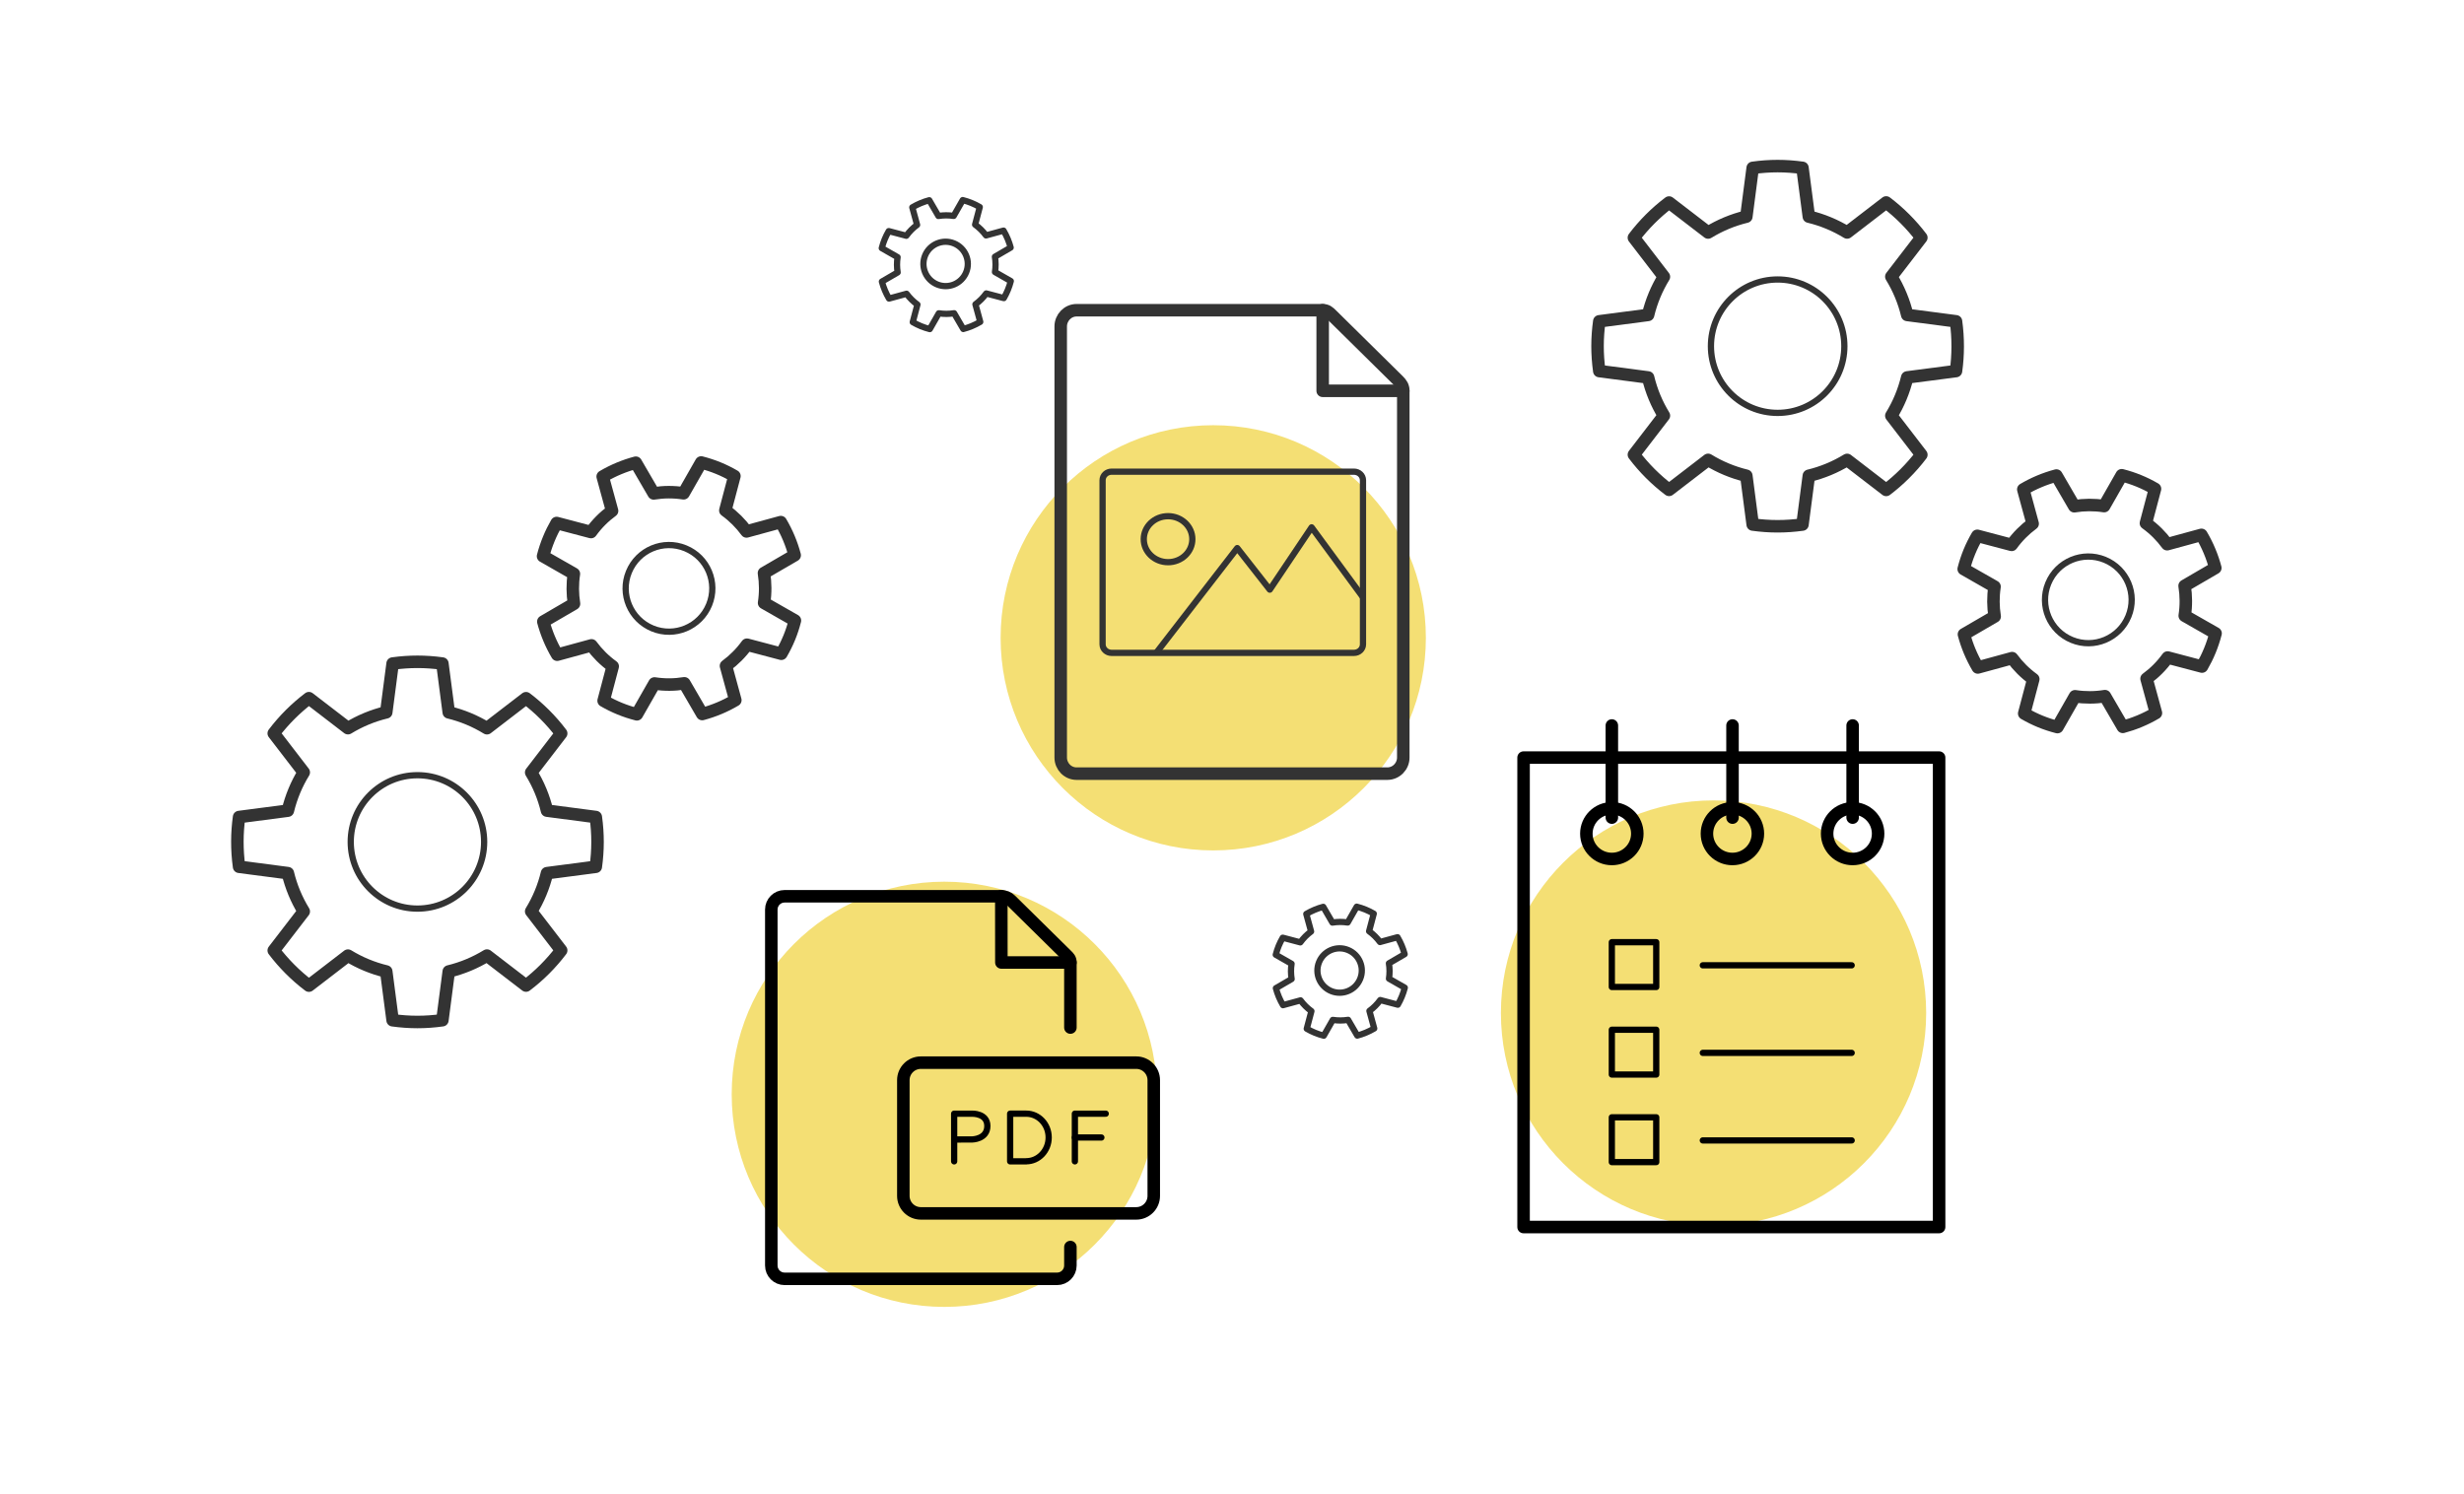 <?xml version="1.0" encoding="UTF-8"?>
<svg width="394px" height="239px" viewBox="0 0 394 239" version="1.1" xmlns="http://www.w3.org/2000/svg" xmlns:xlink="http://www.w3.org/1999/xlink">
    <title>Group 19</title>
    <defs>
        <filter x="-44.1%" y="-44.1%" width="188.2%" height="188.2%" filterUnits="objectBoundingBox" id="filter-1">
            <feGaussianBlur stdDeviation="10" in="SourceGraphic"></feGaussianBlur>
        </filter>
        <filter x="-44.1%" y="-44.1%" width="188.2%" height="188.2%" filterUnits="objectBoundingBox" id="filter-2">
            <feGaussianBlur stdDeviation="10" in="SourceGraphic"></feGaussianBlur>
        </filter>
        <filter x="-44.1%" y="-44.1%" width="188.2%" height="188.2%" filterUnits="objectBoundingBox" id="filter-3">
            <feGaussianBlur stdDeviation="10" in="SourceGraphic"></feGaussianBlur>
        </filter>
        <filter x="-44.1%" y="-44.1%" width="188.2%" height="188.2%" filterUnits="objectBoundingBox" id="filter-4">
            <feGaussianBlur stdDeviation="10" in="SourceGraphic"></feGaussianBlur>
        </filter>
        <filter x="-44.1%" y="-44.1%" width="188.2%" height="188.2%" filterUnits="objectBoundingBox" id="filter-5">
            <feGaussianBlur stdDeviation="10" in="SourceGraphic"></feGaussianBlur>
        </filter>
        <filter x="-44.1%" y="-44.1%" width="188.2%" height="188.2%" filterUnits="objectBoundingBox" id="filter-6">
            <feGaussianBlur stdDeviation="10" in="SourceGraphic"></feGaussianBlur>
        </filter>
        <filter x="-44.1%" y="-44.1%" width="188.2%" height="188.2%" filterUnits="objectBoundingBox" id="filter-7">
            <feGaussianBlur stdDeviation="10" in="SourceGraphic"></feGaussianBlur>
        </filter>
        <filter x="-75.0%" y="-75.0%" width="250.0%" height="250.0%" filterUnits="objectBoundingBox" id="filter-8">
            <feGaussianBlur stdDeviation="10" in="SourceGraphic"></feGaussianBlur>
        </filter>
    </defs>
    <g id="Home" stroke="none" stroke-width="1" fill="none" fill-rule="evenodd">
        <g id="HOME---Extra-large:-Desktops---12-col" transform="translate(-798, -975)">
            <g id="Group-19" transform="translate(828, 1001)">
                <circle id="Oval" fill="#F4DF74" filter="url(#filter-1)" cx="121" cy="149" r="34"></circle>
                <circle id="Oval" fill="#FFFFFF" filter="url(#filter-2)" cx="34" cy="116" r="34"></circle>
                <circle id="Oval" fill="#FFFFFF" filter="url(#filter-3)" cx="74" cy="86" r="34"></circle>
                <circle id="Oval" fill="#F4DF74" filter="url(#filter-4)" cx="164" cy="76" r="34"></circle>
                <circle id="Oval" fill="#F4DF74" filter="url(#filter-5)" cx="244" cy="136" r="34"></circle>
                <circle id="Oval" fill="#FFFFFF" filter="url(#filter-6)" cx="252" cy="38" r="34"></circle>
                <circle id="Oval" fill="#FFFFFF" filter="url(#filter-7)" cx="300" cy="78" r="34"></circle>
                <circle id="Oval" fill="#FFFFFF" filter="url(#filter-8)" cx="119" cy="27" r="20"></circle>
                <g id="Group-18" transform="translate(7, 0)" stroke-linecap="round" stroke-linejoin="round">
                    <g id="Group-13" transform="translate(0, 79)" stroke="#333333">
                        <path d="M40.416,29.636 C40.416,35.527 35.641,40.305 29.751,40.305 C23.856,40.305 19.082,35.527 19.082,29.636 C19.082,23.745 23.856,18.971 29.751,18.971 C35.641,18.971 40.416,23.745 40.416,29.636 Z" id="Stroke-1"></path>
                        <path d="M50.467,34.637 L58.269,33.615 C58.634,30.967 58.649,28.409 58.269,25.66 L50.467,24.638 C49.943,22.448 49.081,20.396 47.937,18.532 L52.735,12.288 C51.129,10.162 49.234,8.27 47.111,6.66 L40.868,11.458 C38.999,10.31 36.947,9.449 34.758,8.92 L33.739,1.118 C31.029,0.742 28.471,0.746 25.781,1.114 L24.762,8.916 C22.569,9.441 20.513,10.307 18.641,11.45 L12.397,6.652 C10.361,8.195 8.418,10.103 6.773,12.277 L11.571,18.516 C10.423,20.388 9.558,22.444 9.029,24.642 L1.231,25.66 C0.878,28.19 0.855,30.893 1.231,33.615 L9.029,34.633 C9.558,36.83 10.423,38.886 11.571,40.759 L6.773,46.998 C8.332,49.058 10.247,50.997 12.397,52.622 L18.641,47.824 C20.513,48.968 22.569,49.834 24.762,50.358 L25.781,58.157 C28.471,58.529 31.029,58.532 33.739,58.153 L34.758,50.355 C36.947,49.826 38.999,48.96 40.868,47.816 L47.111,52.611 C49.234,51.005 51.129,49.109 52.735,46.986 L47.937,40.743 C49.081,38.875 49.943,36.826 50.467,34.637 Z" id="Stroke-3" stroke-width="2"></path>
                    </g>
                    <g id="Group-11" transform="translate(49, 47)" stroke="#333333">
                        <path d="M27.385,23.718 C25.936,27.259 21.89,28.955 18.349,27.506 C14.808,26.056 13.108,22.01 14.562,18.47 C16.011,14.925 20.057,13.229 23.597,14.682 C27.142,16.131 28.834,20.177 27.385,23.718 Z" id="Stroke-5"></path>
                        <path d="M33.445,30.1 L38.933,31.549 C39.904,29.881 40.613,28.177 41.11,26.234 L36.179,23.418 C36.426,21.812 36.41,20.21 36.16,18.648 L41.071,15.792 C40.578,13.932 39.83,12.15 38.85,10.493 L33.371,11.989 C32.439,10.716 31.303,9.577 29.983,8.625 L31.436,3.134 C29.728,2.143 28.021,1.446 26.121,0.96 L23.309,5.887 C21.699,5.64 20.09,5.652 18.527,5.907 L15.668,0.995 C13.897,1.465 12.076,2.205 10.372,3.212 L11.872,8.695 C10.592,9.627 9.452,10.767 8.5,12.087 L3.009,10.638 C2.085,12.232 1.329,14.03 0.835,15.949 L5.766,18.765 C5.52,20.375 5.535,21.988 5.786,23.551 L0.878,26.41 C1.352,28.192 2.096,30.014 3.099,31.702 L8.578,30.206 C9.515,31.482 10.654,32.622 11.974,33.57 L10.521,39.061 C12.221,40.044 13.925,40.741 15.84,41.235 L18.656,36.3 C20.262,36.547 21.868,36.531 23.43,36.276 L26.286,41.188 C28.142,40.694 29.928,39.946 31.581,38.967 L30.085,33.488 C31.358,32.552 32.498,31.416 33.445,30.1 Z" id="Stroke-7" stroke-width="2"></path>
                    </g>
                    <g id="Group-14" transform="translate(218, 0)" stroke="#333333">
                        <path d="M39.918,29.36 C39.918,35.251 35.144,40.029 29.253,40.029 C23.359,40.029 18.584,35.251 18.584,29.36 C18.584,23.469 23.359,18.695 29.253,18.695 C35.144,18.695 39.918,23.469 39.918,29.36 Z" id="Stroke-1" transform="translate(29.251, 29.362) rotate(-180) translate(-29.251, -29.362) "></path>
                        <path d="M49.961,34.363 L57.763,33.341 C58.127,30.693 58.143,28.136 57.763,25.386 L49.961,24.364 C49.436,22.175 48.575,20.122 47.431,18.258 L52.229,12.015 C50.623,9.888 48.727,7.996 46.605,6.387 L40.361,11.184 C38.493,10.037 36.441,9.175 34.251,8.646 L33.233,0.844 C30.523,0.468 27.965,0.472 25.274,0.841 L24.256,8.643 C22.063,9.167 20.007,10.033 18.134,11.177 L11.891,6.379 C9.855,7.922 7.912,9.829 6.267,12.003 L11.065,18.242 C9.917,20.114 9.052,22.171 8.523,24.368 L0.725,25.386 C0.372,27.916 0.349,30.619 0.725,33.341 L8.523,34.359 C9.052,36.557 9.917,38.613 11.065,40.485 L6.267,46.724 C7.826,48.784 9.741,50.723 11.891,52.349 L18.134,47.551 C20.007,48.694 22.063,49.56 24.256,50.085 L25.274,57.883 C27.965,58.255 30.523,58.259 33.233,57.879 L34.251,50.081 C36.441,49.552 38.493,48.687 40.361,47.543 L46.605,52.337 C48.727,50.731 50.623,48.835 52.229,46.713 L47.431,40.469 C48.575,38.601 49.436,36.553 49.961,34.363 Z" id="Stroke-3" stroke-width="2" transform="translate(29.247, 29.363) rotate(-180) translate(-29.247, -29.363) "></path>
                    </g>
                    <g id="Group-15" transform="translate(277, 50)" stroke="#333333">
                        <path d="M26.343,22.556 C24.894,26.097 20.848,27.792 17.307,26.343 C13.766,24.894 12.067,20.848 13.52,17.308 C14.969,13.763 19.015,12.067 22.555,13.52 C26.1,14.969 27.792,19.015 26.343,22.556 Z" id="Stroke-5" transform="translate(19.931, 19.931) rotate(-180) translate(-19.931, -19.931) "></path>
                        <path d="M32.61,29.14 L38.097,30.589 C39.069,28.921 39.778,27.217 40.275,25.274 L35.344,22.458 C35.591,20.852 35.575,19.25 35.324,17.688 L40.236,14.832 C39.742,12.972 38.994,11.19 38.015,9.533 L32.536,11.029 C31.604,9.756 30.468,8.617 29.148,7.665 L30.601,2.174 C28.893,1.183 27.186,0.486 25.286,5.68434189e-14 L22.474,4.927 C20.864,4.68 19.254,4.692 17.692,4.947 L14.832,0.035 C13.062,0.505 11.241,1.246 9.537,2.252 L11.037,7.735 C9.756,8.668 8.617,9.807 7.665,11.127 L2.174,9.678 C1.249,11.272 0.493,13.07 2.87769808e-13,14.989 L4.931,17.805 C4.684,19.415 4.7,21.029 4.951,22.591 L0.043,25.451 C0.517,27.233 1.261,29.054 2.264,30.742 L7.743,29.246 C8.679,30.523 9.819,31.662 11.139,32.61 L9.686,38.101 C11.386,39.084 13.089,39.782 15.005,40.275 L17.821,35.34 C19.427,35.587 21.032,35.571 22.595,35.317 L25.451,40.228 C27.307,39.735 29.093,38.986 30.746,38.007 L29.25,32.528 C30.523,31.592 31.662,30.456 32.61,29.14 Z" id="Stroke-7" stroke-width="2" transform="translate(20.138, 20.138) rotate(-180) translate(-20.138, -20.138) "></path>
                    </g>
                    <g id="Group-15" transform="translate(167, 119)" stroke="#333333">
                        <path d="M13.493,11.553 C12.75,13.367 10.678,14.235 8.865,13.493 C7.051,12.751 6.18,10.678 6.925,8.865 C7.667,7.049 9.739,6.181 11.553,6.925 C13.368,7.667 14.235,9.739 13.493,11.553 Z" id="Stroke-5" transform="translate(10.208, 10.208) rotate(-180) translate(-10.208, -10.208) "></path>
                        <path d="M16.703,14.925 L19.513,15.668 C20.011,14.813 20.374,13.94 20.629,12.945 L18.103,11.503 C18.229,10.68 18.221,9.86 18.093,9.06 L20.609,7.597 C20.356,6.644 19.973,5.731 19.471,4.883 L16.665,5.649 C16.187,4.997 15.605,4.413 14.929,3.926 L15.674,1.113 C14.799,0.606 13.924,0.249 12.951,5.68434189e-14 L11.511,2.524 C10.686,2.397 9.862,2.403 9.062,2.534 L7.597,0.018 C6.69,0.259 5.758,0.638 4.885,1.154 L5.653,3.962 C4.997,4.439 4.413,5.023 3.926,5.699 L1.113,4.957 C0.64,5.774 0.253,6.694 2.87769808e-13,7.677 L2.526,9.12 C2.399,9.944 2.407,10.771 2.536,11.571 L0.022,13.036 C0.265,13.948 0.646,14.881 1.16,15.746 L3.966,14.98 C4.446,15.634 5.029,16.217 5.705,16.703 L4.961,19.515 C5.832,20.019 6.704,20.376 7.685,20.629 L9.128,18.101 C9.95,18.227 10.773,18.219 11.573,18.089 L13.036,20.605 C13.987,20.352 14.901,19.969 15.748,19.467 L14.982,16.661 C15.634,16.181 16.217,15.599 16.703,14.925 Z" id="Stroke-7" transform="translate(10.314, 10.314) rotate(-180) translate(-10.314, -10.314) "></path>
                    </g>
                    <g id="Group-15" transform="translate(104, 6)" stroke="#333333">
                        <path d="M13.493,11.553 C12.75,13.367 10.678,14.235 8.865,13.493 C7.051,12.751 6.18,10.678 6.925,8.865 C7.667,7.049 9.739,6.181 11.553,6.925 C13.368,7.667 14.235,9.739 13.493,11.553 Z" id="Stroke-5" transform="translate(10.208, 10.208) rotate(-180) translate(-10.208, -10.208) "></path>
                        <path d="M16.703,14.925 L19.513,15.668 C20.011,14.813 20.374,13.94 20.629,12.945 L18.103,11.503 C18.229,10.68 18.221,9.86 18.093,9.06 L20.609,7.597 C20.356,6.644 19.973,5.731 19.471,4.883 L16.665,5.649 C16.187,4.997 15.605,4.413 14.929,3.926 L15.674,1.113 C14.799,0.606 13.924,0.249 12.951,5.68434189e-14 L11.511,2.524 C10.686,2.397 9.862,2.403 9.062,2.534 L7.597,0.018 C6.69,0.259 5.758,0.638 4.885,1.154 L5.653,3.962 C4.997,4.439 4.413,5.023 3.926,5.699 L1.113,4.957 C0.64,5.774 0.253,6.694 2.87769808e-13,7.677 L2.526,9.12 C2.399,9.944 2.407,10.771 2.536,11.571 L0.022,13.036 C0.265,13.948 0.646,14.881 1.16,15.746 L3.966,14.98 C4.446,15.634 5.029,16.217 5.705,16.703 L4.961,19.515 C5.832,20.019 6.704,20.376 7.685,20.629 L9.128,18.101 C9.95,18.227 10.773,18.219 11.573,18.089 L13.036,20.605 C13.987,20.352 14.901,19.969 15.748,19.467 L14.982,16.661 C15.634,16.181 16.217,15.599 16.703,14.925 Z" id="Stroke-7" transform="translate(10.314, 10.314) rotate(-180) translate(-10.314, -10.314) "></path>
                    </g>
                    <g id="Group-6" transform="translate(132, 23)" stroke="#333333">
                        <polyline id="Stroke-1" stroke-width="2" points="42.5 0.611 42.5 13.5 55.389 13.5"></polyline>
                        <path d="M55.389,72.145 C55.389,73.553 54.248,74.723 52.837,74.723 L3.147,74.723 C1.742,74.723 0.611,73.553 0.611,72.145 L0.611,3.206 C0.611,1.801 1.742,0.612 3.147,0.612 L42.5,0.612 C43.17,0.612 43.48,0.899 43.956,1.369 L54.628,11.899 C55.112,12.379 55.389,12.818 55.389,13.501 L55.389,72.145 Z" id="Stroke-3" stroke-width="2"></path>
                        <path d="M47.499,26.428 L8.751,26.428 C7.952,26.428 7.305,27.04 7.305,27.798 L7.305,54.039 C7.305,54.797 7.952,55.409 8.751,55.409 L47.499,55.409 C48.298,55.409 48.945,54.797 48.945,54.039 L48.945,27.798 C48.945,27.04 48.298,26.428 47.499,26.428 Z" id="Stroke-5"></path>
                        <path d="M17.776,40.905 C19.922,40.905 21.659,39.258 21.659,37.225 C21.659,35.198 19.922,33.548 17.776,33.548 C15.63,33.548 13.89,35.198 13.89,37.225 C13.89,39.258 15.63,40.905 17.776,40.905 Z" id="Stroke-7"></path>
                        <polyline id="Stroke-9" points="15.999 55.26 28.839 38.649 34.043 45.297 40.732 35.334 48.914 46.473"></polyline>
                    </g>
                    <g id="Group-15" transform="translate(206, 90)" stroke="#000000">
                        <polygon id="Stroke-1" stroke-width="2" points="0.624 80.229 67.068 80.229 67.068 5.154 0.624 5.154"></polygon>
                        <line x1="14.738" y1="0.02" x2="14.738" y2="14.755" id="Stroke-3" stroke-width="2"></line>
                        <line x1="34.033" y1="0.02" x2="34.033" y2="14.755" id="Stroke-4" stroke-width="2"></line>
                        <path d="M18.811,17.318 C18.811,19.555 16.987,21.368 14.737,21.368 C12.486,21.368 10.663,19.555 10.663,17.318 C10.663,15.078 12.486,13.265 14.737,13.265 C16.987,13.265 18.811,15.078 18.811,17.318 Z" id="Stroke-5" stroke-width="2"></path>
                        <line x1="53.242" y1="0.02" x2="53.242" y2="14.755" id="Stroke-6" stroke-width="2"></line>
                        <path d="M57.316,17.318 C57.316,19.555 55.492,21.368 53.238,21.368 C50.991,21.368 49.164,19.555 49.164,17.318 C49.164,15.078 50.991,13.265 53.238,13.265 C55.492,13.265 57.316,15.078 57.316,17.318 Z" id="Stroke-7" stroke-width="2"></path>
                        <path d="M38.091,17.318 C38.091,19.555 36.268,21.368 34.017,21.368 C31.767,21.368 29.943,19.555 29.943,17.318 C29.943,15.078 31.767,13.265 34.017,13.265 C36.268,13.265 38.091,15.078 38.091,17.318 Z" id="Stroke-8" stroke-width="2"></path>
                        <line x1="29.283" y1="38.373" x2="53.087" y2="38.373" id="Stroke-9"></line>
                        <polygon id="Stroke-10" points="14.736 41.841 21.837 41.841 21.837 34.676 14.736 34.676"></polygon>
                        <line x1="29.283" y1="52.375" x2="53.087" y2="52.375" id="Stroke-11"></line>
                        <line x1="29.283" y1="66.376" x2="53.087" y2="66.376" id="Stroke-12"></line>
                        <polygon id="Stroke-13" points="14.736 55.841 21.837 55.841 21.837 48.676 14.736 48.676"></polygon>
                        <polygon id="Stroke-14" points="14.736 69.844 21.837 69.844 21.837 62.68 14.736 62.68"></polygon>
                    </g>
                    <g id="Group-14" transform="translate(86, 116.333)" stroke="#000000">
                        <polyline id="Stroke-1" points="48.875 43.389 48.875 35.768 53.808 35.768"></polyline>
                        <line x1="48.875" y1="39.578" x2="53.112" y2="39.578" id="Stroke-2"></line>
                        <g id="Group-13" transform="translate(0, 0.513)">
                            <path d="M58.691,27.095 L24.246,27.095 C22.699,27.095 21.446,28.348 21.446,29.895 L21.446,48.399 C21.446,49.946 22.699,51.199 24.246,51.199 L58.691,51.199 C60.235,51.199 61.489,49.946 61.489,48.399 L61.489,29.895 C61.489,28.348 60.235,27.095 58.691,27.095 Z" id="Stroke-3" stroke-width="2"></path>
                            <polyline id="Stroke-5" stroke-width="2" points="37.112 0.487 37.123 11.076 48.16 11.076"></polyline>
                            <path d="M48.16,21.483 L48.16,11.078 C48.16,10.507 47.931,10.291 47.526,9.891 L38.606,1.099 C38.208,0.707 37.672,0.486 37.112,0.486 L2.462,0.486 C1.286,0.486 0.334,1.441 0.334,2.614 L0.334,59.539 C0.334,60.713 1.286,61.667 2.462,61.667 L46.03,61.667 C47.208,61.667 48.16,60.713 48.16,59.539 L48.16,56.579" id="Stroke-7" stroke-width="2"></path>
                            <path d="M29.572,42.876 L29.572,35.255 L32.433,35.255 C32.433,35.255 34.881,35.164 34.881,37.223 C34.881,39.356 32.433,39.378 32.433,39.378 L29.572,39.383" id="Stroke-9"></path>
                            <path d="M41.099,42.863 C43.08,42.863 44.686,41.159 44.686,39.058 C44.686,36.957 43.08,35.253 41.099,35.253 L38.526,35.253 L38.526,42.877 L41.099,42.877 L41.099,42.863 Z" id="Stroke-11"></path>
                        </g>
                    </g>
                </g>
            </g>
        </g>
    </g>
</svg>
